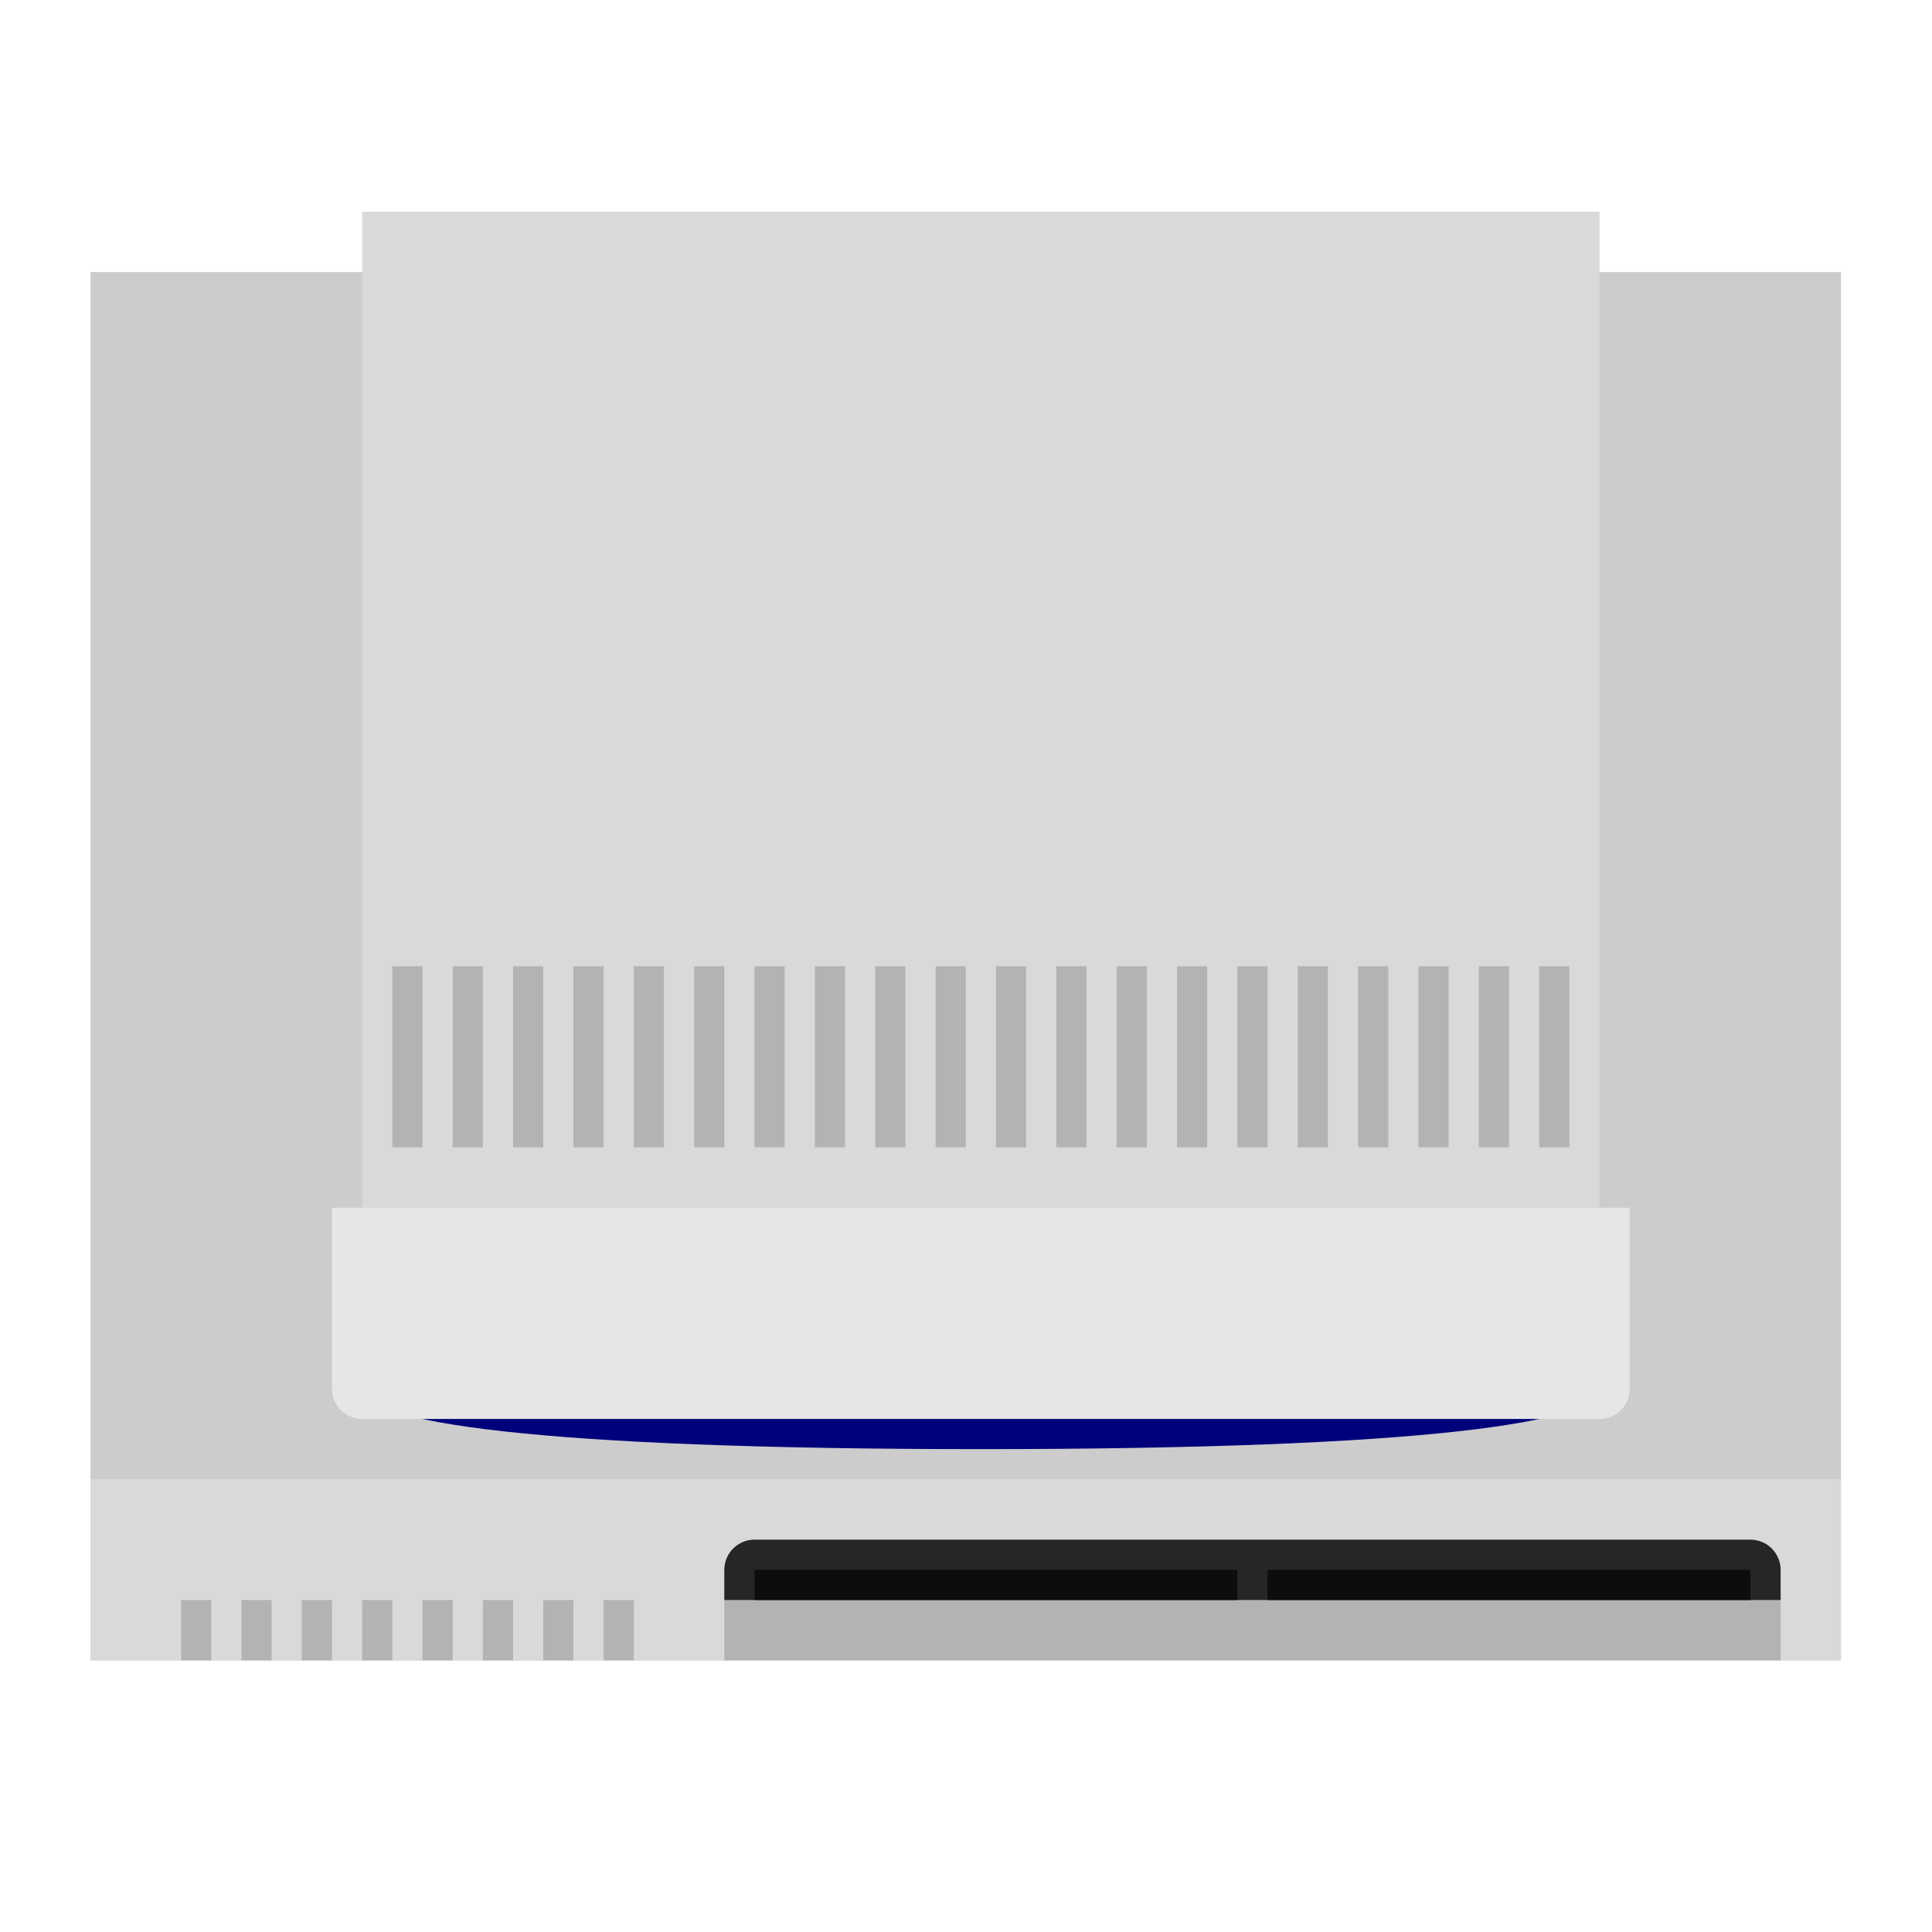 <?xml version="1.0" encoding="UTF-8" standalone="no"?>
<svg
   xmlns:dc="http://purl.org/dc/elements/1.1/"
   xmlns:cc="http://creativecommons.org/ns#"
   xmlns:rdf="http://www.w3.org/1999/02/22-rdf-syntax-ns#"
   xmlns:svg="http://www.w3.org/2000/svg"
   xmlns="http://www.w3.org/2000/svg"
   viewBox="0 0 341.333 341.333"
   height="256"
   width="256"
   xml:space="preserve"
   id="svg2"
   version="1.1"><defs
     id="defs6"><clipPath
       id="clipPath20"
       clipPathUnits="userSpaceOnUse"><path
         id="path18"
         d="M 0,256 H 256 V 0 H 0 Z" /></clipPath></defs><g
     transform="matrix(1.333,0,0,-1.333,0,341.333)"
     id="g10"><path
       id="path12"
       style="fill:#cccccc;fill-opacity:1;fill-rule:nonzero;stroke:none"
       d="M 12,220 H 244 V 36 H 12 Z" /><g
       id="g14"><g
         clip-path="url(#clipPath20)"
         id="g16"><g
           transform="translate(212,72)"
           id="g22"><path
             id="path24"
             style="fill:#00007b;fill-opacity:1;fill-rule:nonzero;stroke:none"
             d="m 0,0 c 0,-4.418 -22.96,-8 -82,-8 -59.04,0 -82,3.582 -82,8 0,4.418 36.713,8 82,8 C -36.713,8 0,4.418 0,0" /></g><path
           id="path26"
           style="fill:#d9d9d9;fill-opacity:1;fill-rule:nonzero;stroke:none"
           d="M 244,36 H 12 v 24 h 232 z" /><path
           id="path28"
           style="fill:#b3b3b3;fill-opacity:1;fill-rule:nonzero;stroke:none"
           d="M 236,36 H 96 v 12 h 140 z" /><path
           id="path30"
           style="fill:#b3b3b3;fill-opacity:1;fill-rule:nonzero;stroke:none"
           d="m 76,36 h -4 v 8 h 4 z" /><path
           id="path32"
           style="fill:#b3b3b3;fill-opacity:1;fill-rule:nonzero;stroke:none"
           d="m 84,36 h -4 v 8 h 4 z" /><path
           id="path34"
           style="fill:#b3b3b3;fill-opacity:1;fill-rule:nonzero;stroke:none"
           d="m 68,36 h -4 v 8 h 4 z" /><path
           id="path36"
           style="fill:#b3b3b3;fill-opacity:1;fill-rule:nonzero;stroke:none"
           d="m 60,36 h -4 v 8 h 4 z" /><path
           id="path38"
           style="fill:#b3b3b3;fill-opacity:1;fill-rule:nonzero;stroke:none"
           d="m 52,36 h -4 v 8 h 4 z" /><path
           id="path40"
           style="fill:#b3b3b3;fill-opacity:1;fill-rule:nonzero;stroke:none"
           d="m 44,36 h -4 v 8 h 4 z" /><path
           id="path42"
           style="fill:#b3b3b3;fill-opacity:1;fill-rule:nonzero;stroke:none"
           d="m 36,36 h -4 v 8 h 4 z" /><path
           id="path44"
           style="fill:#b3b3b3;fill-opacity:1;fill-rule:nonzero;stroke:none"
           d="m 28,36 h -4 v 8 h 4 z" /><path
           id="path46"
           style="fill:#d9d9d9;fill-opacity:1;fill-rule:nonzero;stroke:none"
           d="M 212,88 H 48 v 140 h 164 z" /><g
           transform="translate(212,68)"
           id="g48"><path
             id="path50"
             style="fill:#e6e6e6;fill-opacity:1;fill-rule:nonzero;stroke:none"
             d="m 0,0 h -164 c -2.209,0 -4,1.791 -4,4 V 28 H 4 V 4 C 4,1.791 2.209,0 0,0" /></g><path
           id="path52"
           style="fill:#b3b3b3;fill-opacity:1;fill-rule:nonzero;stroke:none"
           d="m 56,104 h -4 v 24 h 4 z" /><path
           id="path54"
           style="fill:#b3b3b3;fill-opacity:1;fill-rule:nonzero;stroke:none"
           d="m 64,104 h -4 v 24 h 4 z" /><path
           id="path56"
           style="fill:#b3b3b3;fill-opacity:1;fill-rule:nonzero;stroke:none"
           d="m 72,104 h -4 v 24 h 4 z" /><path
           id="path58"
           style="fill:#b3b3b3;fill-opacity:1;fill-rule:nonzero;stroke:none"
           d="m 80,104 h -4 v 24 h 4 z" /><path
           id="path60"
           style="fill:#b3b3b3;fill-opacity:1;fill-rule:nonzero;stroke:none"
           d="m 88,104 h -4 v 24 h 4 z" /><path
           id="path62"
           style="fill:#b3b3b3;fill-opacity:1;fill-rule:nonzero;stroke:none"
           d="m 96,104 h -4 v 24 h 4 z" /><path
           id="path64"
           style="fill:#b3b3b3;fill-opacity:1;fill-rule:nonzero;stroke:none"
           d="m 104,104 h -4 v 24 h 4 z" /><path
           id="path66"
           style="fill:#b3b3b3;fill-opacity:1;fill-rule:nonzero;stroke:none"
           d="m 112,104 h -4 v 24 h 4 z" /><path
           id="path68"
           style="fill:#b3b3b3;fill-opacity:1;fill-rule:nonzero;stroke:none"
           d="m 120,104 h -4 v 24 h 4 z" /><path
           id="path70"
           style="fill:#b3b3b3;fill-opacity:1;fill-rule:nonzero;stroke:none"
           d="m 128,104 h -4 v 24 h 4 z" /><path
           id="path72"
           style="fill:#b3b3b3;fill-opacity:1;fill-rule:nonzero;stroke:none"
           d="m 136,104 h -4 v 24 h 4 z" /><path
           id="path74"
           style="fill:#b3b3b3;fill-opacity:1;fill-rule:nonzero;stroke:none"
           d="m 144,104 h -4 v 24 h 4 z" /><path
           id="path76"
           style="fill:#b3b3b3;fill-opacity:1;fill-rule:nonzero;stroke:none"
           d="m 152,104 h -4 v 24 h 4 z" /><path
           id="path78"
           style="fill:#b3b3b3;fill-opacity:1;fill-rule:nonzero;stroke:none"
           d="m 160,104 h -4 v 24 h 4 z" /><path
           id="path80"
           style="fill:#b3b3b3;fill-opacity:1;fill-rule:nonzero;stroke:none"
           d="m 168,104 h -4 v 24 h 4 z" /><path
           id="path82"
           style="fill:#b3b3b3;fill-opacity:1;fill-rule:nonzero;stroke:none"
           d="m 176,104 h -4 v 24 h 4 z" /><path
           id="path84"
           style="fill:#b3b3b3;fill-opacity:1;fill-rule:nonzero;stroke:none"
           d="m 184,104 h -4 v 24 h 4 z" /><path
           id="path86"
           style="fill:#b3b3b3;fill-opacity:1;fill-rule:nonzero;stroke:none"
           d="m 192,104 h -4 v 24 h 4 z" /><path
           id="path88"
           style="fill:#b3b3b3;fill-opacity:1;fill-rule:nonzero;stroke:none"
           d="m 200,104 h -4 v 24 h 4 z" /><path
           id="path90"
           style="fill:#b3b3b3;fill-opacity:1;fill-rule:nonzero;stroke:none"
           d="m 208,104 h -4 v 24 h 4 z" /><g
           transform="translate(236,44)"
           id="g92"><path
             id="path94"
             style="fill:#262626;fill-opacity:1;fill-rule:nonzero;stroke:none"
             d="m 0,0 h -140 v 4 c 0,2.209 1.791,4 4,4 H -4 C -1.791,8 0,6.209 0,4 Z" /></g><path
           id="path96"
           style="fill:#0d0d0d;fill-opacity:1;fill-rule:nonzero;stroke:none"
           d="m 164,44 h -64 v 4 h 64 z" /><path
           id="path98"
           style="fill:#0d0d0d;fill-opacity:1;fill-rule:nonzero;stroke:none"
           d="m 232,44 h -64 v 4 h 64 z" /></g></g></g></svg>